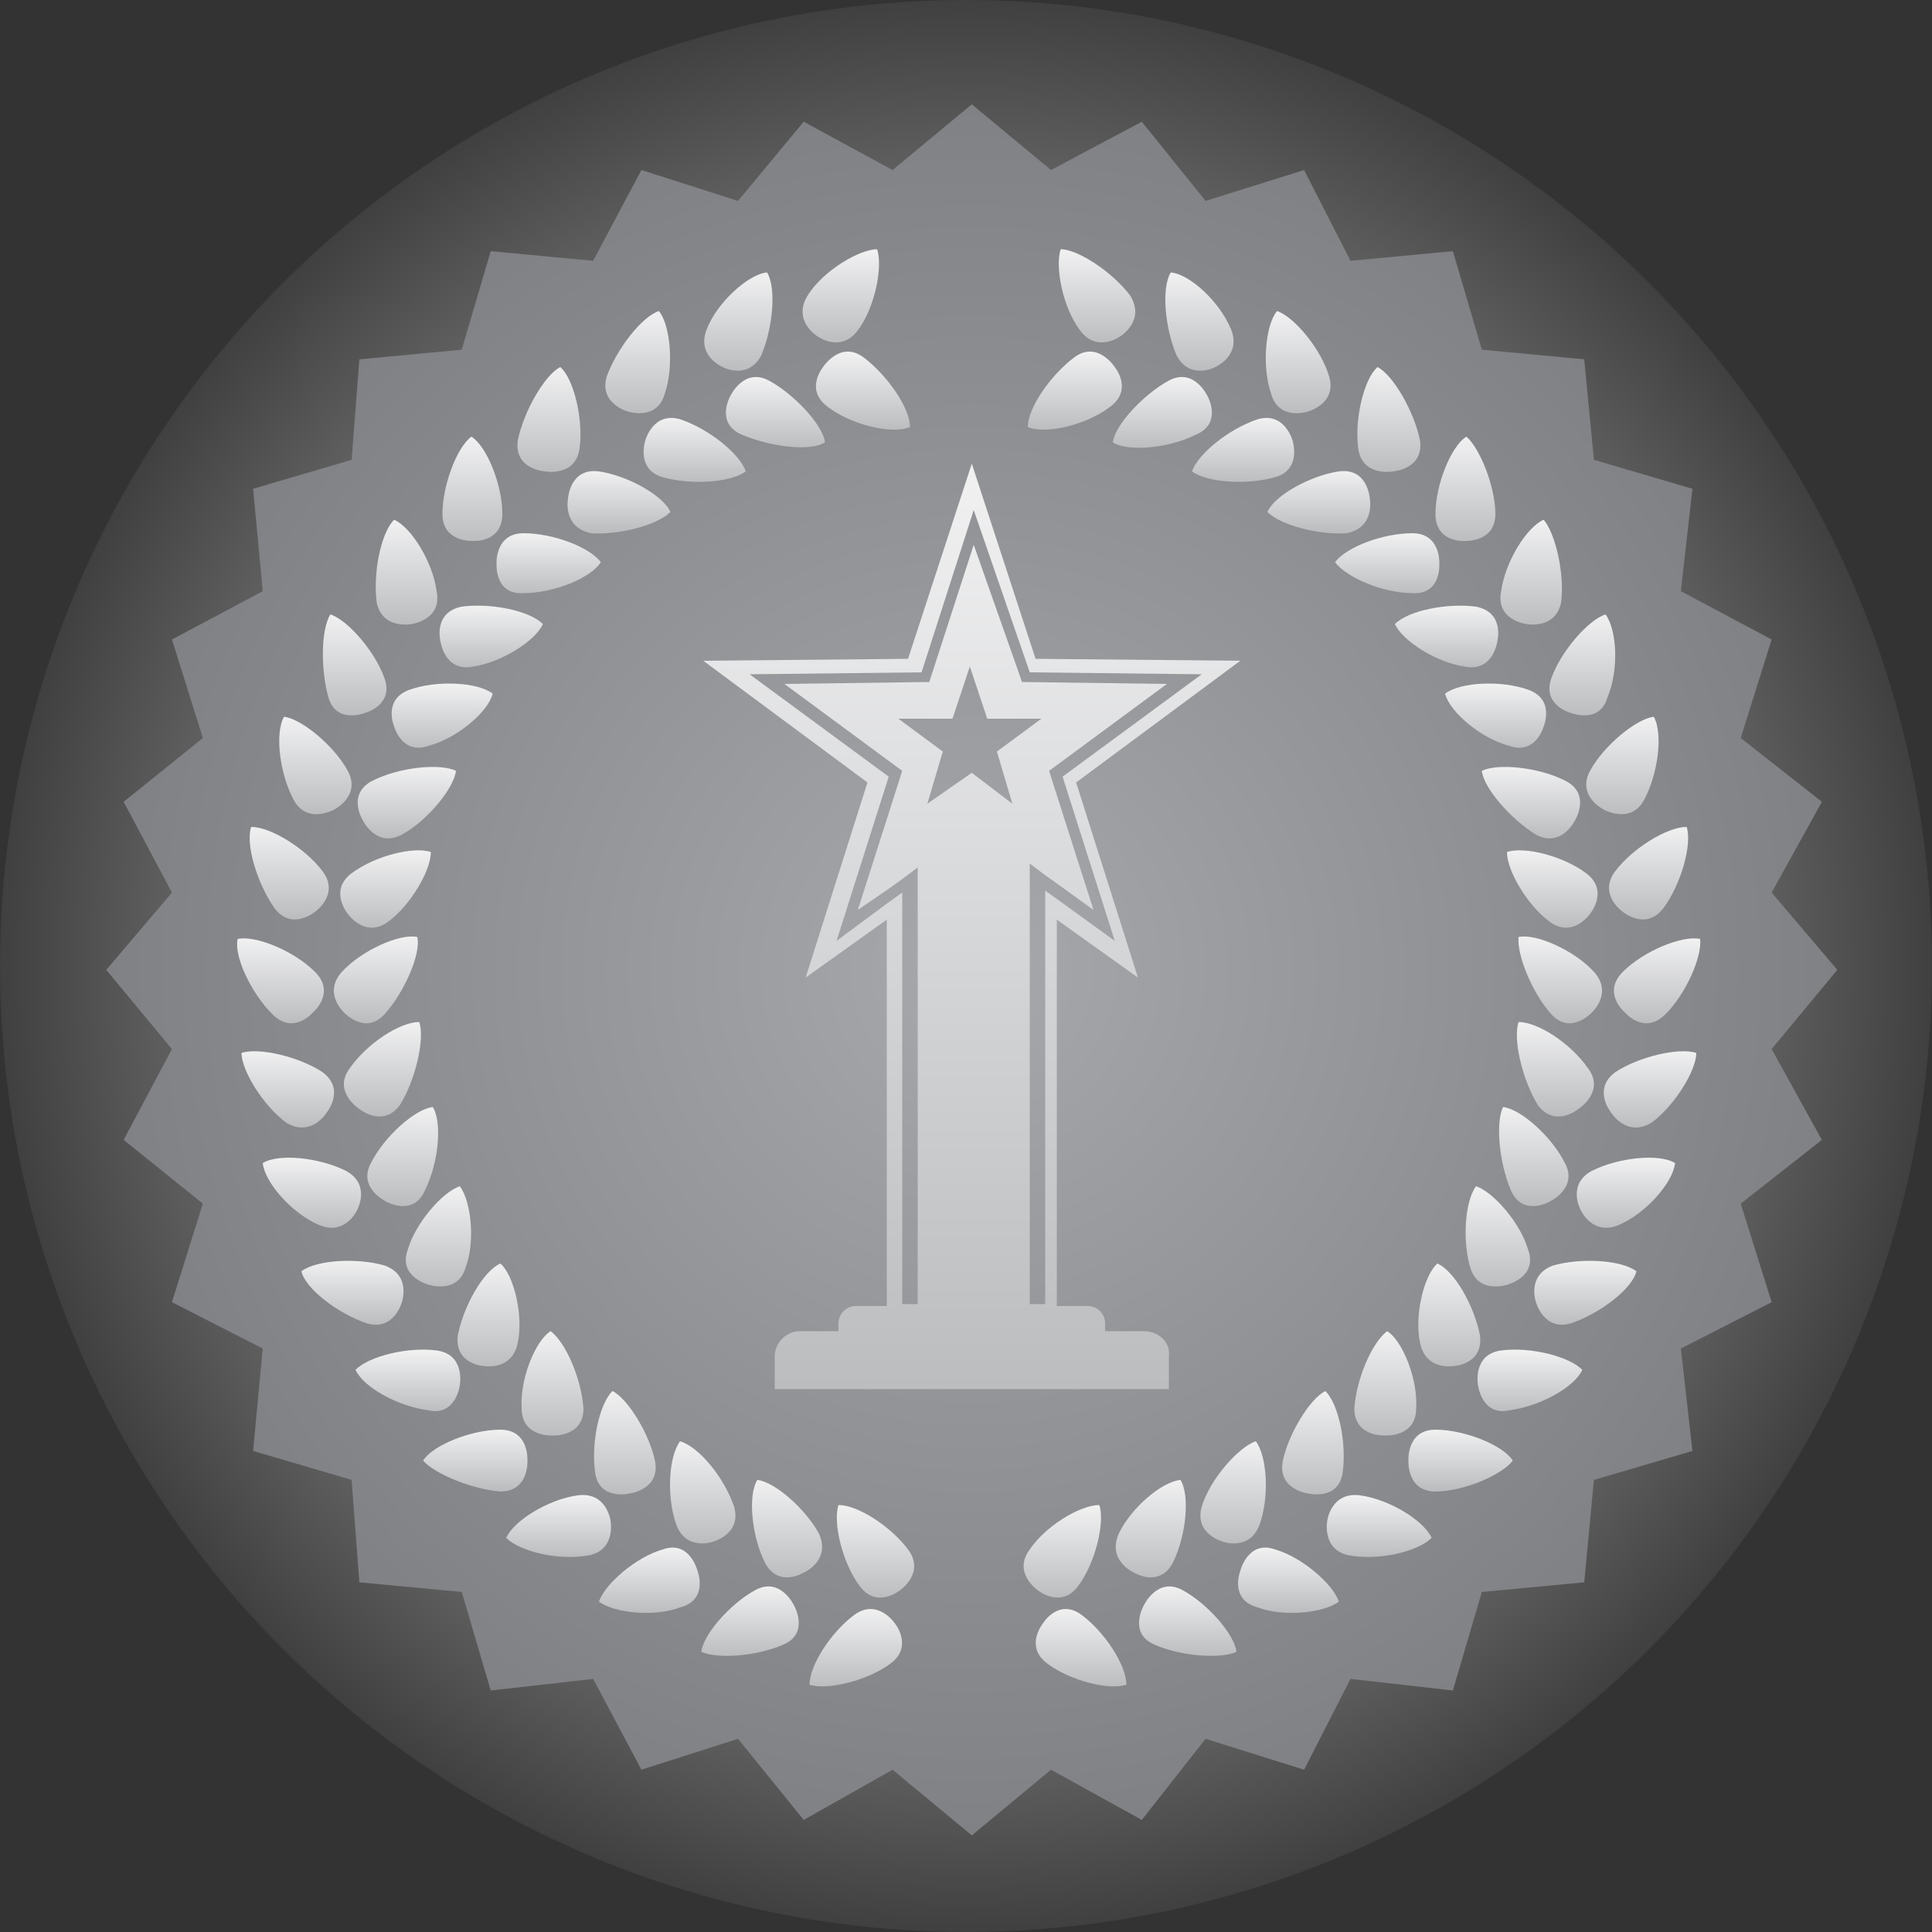 <?xml version="1.0" encoding="utf-8"?>
<!-- Generator: Adobe Illustrator 19.2.1, SVG Export Plug-In . SVG Version: 6.00 Build 0)  -->
<svg version="1.1" id="Layer_1" xmlns="http://www.w3.org/2000/svg" xmlns:xlink="http://www.w3.org/1999/xlink" x="0px" y="0px"
	 viewBox="0 0 100 100" style="enable-background:new 0 0 100 100;" xml:space="preserve">
<rect x="0" y="0" width="100" height="100" fill="#333333" stroke="none"/>
<style type="text/css">
	.st0{fill:url(#SVGID_1_);}
	.st1{fill:url(#SVGID_2_);}
	.st2{fill:url(#SVGID_3_);}
	.st3{fill:url(#SVGID_4_);}
	.st4{fill:url(#SVGID_5_);}
	.st5{fill:url(#SVGID_6_);}
	.st6{fill:url(#SVGID_7_);}
	.st7{fill:url(#SVGID_8_);}
	.st8{fill:url(#SVGID_9_);}
	.st9{fill:url(#SVGID_10_);}
	.st10{fill:url(#SVGID_11_);}
	.st11{fill:url(#SVGID_12_);}
	.st12{fill:url(#SVGID_13_);}
	.st13{fill:url(#SVGID_14_);}
	.st14{fill:url(#SVGID_15_);}
	.st15{fill:url(#SVGID_16_);}
	.st16{fill:url(#SVGID_17_);}
	.st17{fill:url(#SVGID_18_);}
	.st18{fill:url(#SVGID_19_);}
	.st19{fill:url(#SVGID_20_);}
	.st20{fill:url(#SVGID_21_);}
	.st21{fill:url(#SVGID_22_);}
	.st22{fill:url(#SVGID_23_);}
	.st23{fill:url(#SVGID_24_);}
	.st24{fill:url(#SVGID_25_);}
	.st25{fill:url(#SVGID_26_);}
	.st26{fill:url(#SVGID_27_);}
	.st27{fill:url(#SVGID_28_);}
	.st28{fill:url(#SVGID_29_);}
	.st29{fill:url(#SVGID_30_);}
	.st30{fill:url(#SVGID_31_);}
	.st31{fill:url(#SVGID_32_);}
	.st32{fill:url(#SVGID_33_);}
	.st33{fill:url(#SVGID_34_);}
	.st34{fill:url(#SVGID_35_);}
	.st35{fill:url(#SVGID_36_);}
	.st36{fill:url(#SVGID_37_);}
	.st37{fill:url(#SVGID_38_);}
	.st38{fill:url(#SVGID_39_);}
	.st39{fill:url(#SVGID_40_);}
	.st40{fill:url(#SVGID_41_);}
	.st41{fill:url(#SVGID_42_);}
	.st42{fill:url(#SVGID_43_);}
	.st43{fill:url(#SVGID_44_);}
	.st44{fill:url(#SVGID_45_);}
	.st45{fill:url(#SVGID_46_);}
	.st46{fill:url(#SVGID_47_);}
	.st47{fill:url(#SVGID_48_);}
	.st48{fill:url(#SVGID_49_);}
	.st49{fill:url(#SVGID_50_);}
	.st50{fill:url(#SVGID_51_);}
	.st51{fill:url(#SVGID_52_);}
	.st52{fill:url(#SVGID_53_);}
	.st53{fill:url(#SVGID_54_);}
	.st54{fill:url(#SVGID_55_);}
	.st55{fill:url(#SVGID_56_);}
	.st56{fill:url(#SVGID_57_);}
	.st57{fill:url(#SVGID_58_);}
	.st58{fill:url(#SVGID_59_);}
	.st59{fill:url(#SVGID_60_);}
	.st60{fill:url(#SVGID_61_);}
	.st61{fill:url(#SVGID_62_);}
	.st62{fill:url(#SVGID_63_);}
	.st63{fill:url(#SVGID_64_);}
	.st64{fill:url(#SVGID_65_);}
	.st65{fill:url(#SVGID_66_);}
	.st66{fill:url(#SVGID_67_);}
	.st67{fill:url(#SVGID_68_);}
	.st68{fill:url(#SVGID_69_);}
	.st69{fill:url(#SVGID_70_);}
	.st70{fill:url(#SVGID_71_);}
	.st71{fill:url(#SVGID_72_);}
	.st72{fill:url(#SVGID_73_);}
	.st73{fill:url(#SVGID_74_);}
	.st74{fill:url(#SVGID_75_);}
	.st75{fill:url(#SVGID_76_);}
	.st76{fill:url(#SVGID_77_);}
	.st77{fill:url(#SVGID_78_);}
	.st78{fill:url(#SVGID_79_);}
</style>
<radialGradient id="SVGID_1_" cx="50" cy="50" r="50" gradientUnits="userSpaceOnUse">
	<stop  offset="0" style="stop-color:#F1F1F2"/>
	<stop  offset="1" style="stop-color:#404041"/>
</radialGradient>
<circle class="st0" cx="50" cy="50" r="50"/>
<radialGradient id="SVGID_2_" cx="50.317" cy="50.23" r="44.794" gradientUnits="userSpaceOnUse">
	<stop  offset="0" style="stop-color:#A6A8AB"/>
	<stop  offset="1" style="stop-color:#808184"/>
</radialGradient>
<polygon class="st1" points="50.3,5.4 54.4,8.8 59.1,6.3 62.4,10.4 67.5,8.8 69.9,13.5 75.2,13 76.7,18.1 82,18.6 82.5,23.8 
	87.6,25.3 87,30.6 91.7,33.1 90.1,38.2 94.3,41.5 91.7,46.2 95.1,50.2 91.7,54.3 94.3,59 90.1,62.3 91.7,67.4 87,69.8 87.6,75.1 
	82.5,76.6 82,81.9 76.7,82.4 75.2,87.5 69.9,86.9 67.5,91.6 62.4,90 59.1,94.2 54.4,91.6 50.3,95 46.2,91.6 41.6,94.2 38.2,90 
	33.2,91.6 30.7,86.9 25.4,87.5 23.9,82.4 18.6,81.9 18.2,76.6 13.1,75.1 13.6,69.8 8.9,67.4 10.5,62.3 6.4,59 8.9,54.3 5.5,50.2 
	8.9,46.2 6.4,41.5 10.5,38.2 8.9,33.1 13.6,30.6 13.1,25.3 18.2,23.8 18.6,18.6 23.9,18.1 25.4,13 30.7,13.5 33.2,8.8 38.2,10.4 
	41.6,6.3 46.2,8.8 "/>
<g>
	<g>
		<linearGradient id="SVGID_3_" gradientUnits="userSpaceOnUse" x1="45.318" y1="82.7" x2="45.318" y2="77.938">
			<stop  offset="0" style="stop-color:#BBBDBF"/>
			<stop  offset="1" style="stop-color:#F1F1F2"/>
		</linearGradient>
		<path class="st2" d="M43.4,77.9c-0.3,0.9,0.2,3,1.1,4.2s2.1,0.2,2.1,0.2s1.3-0.9,0.4-2.1C46.1,79,44.4,77.9,43.4,77.9z"/>
		<linearGradient id="SVGID_4_" gradientUnits="userSpaceOnUse" x1="44.328" y1="87.269" x2="44.328" y2="83.246">
			<stop  offset="0" style="stop-color:#BBBDBF"/>
			<stop  offset="1" style="stop-color:#F1F1F2"/>
		</linearGradient>
		<path class="st3" d="M41.9,87.2c0-1,1.1-2.7,2.3-3.6s2.1,0.4,2.1,0.4s1,1.2-0.2,2.1S42.8,87.5,41.9,87.2z"/>
	</g>
	<g>
		<linearGradient id="SVGID_5_" gradientUnits="userSpaceOnUse" x1="40.775" y1="81.641" x2="40.775" y2="76.587">
			<stop  offset="0" style="stop-color:#BBBDBF"/>
			<stop  offset="1" style="stop-color:#F1F1F2"/>
		</linearGradient>
		<path class="st4" d="M39.2,76.6c-0.5,0.8-0.3,2.9,0.4,4.3c0.7,1.3,2,0.5,2,0.5s1.4-0.6,0.8-2C41.7,78.1,40.1,76.7,39.2,76.6z"/>
		<linearGradient id="SVGID_6_" gradientUnits="userSpaceOnUse" x1="38.851" y1="85.73" x2="38.851" y2="82.079">
			<stop  offset="0" style="stop-color:#BBBDBF"/>
			<stop  offset="1" style="stop-color:#F1F1F2"/>
		</linearGradient>
		<path class="st5" d="M36.3,85.5c0.1-0.9,1.5-2.5,2.8-3.2s2,0.8,2,0.8s0.8,1.4-0.5,2S37.2,85.9,36.3,85.5z"/>
	</g>
	<g>
		<linearGradient id="SVGID_7_" gradientUnits="userSpaceOnUse" x1="36.401" y1="79.858" x2="36.401" y2="74.598">
			<stop  offset="0" style="stop-color:#BBBDBF"/>
			<stop  offset="1" style="stop-color:#F1F1F2"/>
		</linearGradient>
		<path class="st6" d="M35.2,74.6c-0.6,0.8-0.7,2.9-0.2,4.3c0.5,1.4,1.9,0.9,1.9,0.9s1.5-0.4,1.1-1.8C37.5,76.5,36.2,74.9,35.2,74.6
			z"/>
		<linearGradient id="SVGID_8_" gradientUnits="userSpaceOnUse" x1="33.661" y1="83.47" x2="33.661" y2="80.113">
			<stop  offset="0" style="stop-color:#BBBDBF"/>
			<stop  offset="1" style="stop-color:#F1F1F2"/>
		</linearGradient>
		<path class="st7" d="M31,82.9c0.3-0.9,1.9-2.3,3.3-2.7c1.4-0.5,1.8,1.1,1.8,1.1s0.6,1.5-0.9,1.9C33.9,83.7,31.8,83.5,31,82.9z"/>
	</g>
	<g>
		<linearGradient id="SVGID_9_" gradientUnits="userSpaceOnUse" x1="32.284" y1="77.402" x2="32.284" y2="72.021">
			<stop  offset="0" style="stop-color:#BBBDBF"/>
			<stop  offset="1" style="stop-color:#F1F1F2"/>
		</linearGradient>
		<path class="st8" d="M31.7,72c-0.7,0.7-1.1,2.7-0.9,4.2s1.8,1.1,1.8,1.1s1.6-0.2,1.3-1.7C33.6,74.2,32.5,72.4,31.7,72z"/>
		<linearGradient id="SVGID_10_" gradientUnits="userSpaceOnUse" x1="28.888" y1="80.582" x2="28.888" y2="77.391">
			<stop  offset="0" style="stop-color:#BBBDBF"/>
			<stop  offset="1" style="stop-color:#F1F1F2"/>
		</linearGradient>
		<path class="st9" d="M26.2,79.6c0.4-0.9,2.2-2,3.7-2.2c1.5-0.2,1.7,1.3,1.7,1.3s0.3,1.5-1.1,1.8C28.9,80.8,26.9,80.3,26.2,79.6z"
			/>
	</g>
	<g>
		<linearGradient id="SVGID_11_" gradientUnits="userSpaceOnUse" x1="28.537" y1="74.338" x2="28.537" y2="68.918">
			<stop  offset="0" style="stop-color:#BBBDBF"/>
			<stop  offset="1" style="stop-color:#F1F1F2"/>
		</linearGradient>
		<path class="st10" d="M28.5,68.9c-0.8,0.5-1.6,2.5-1.5,4c0,1.5,1.6,1.4,1.6,1.4s1.6,0.1,1.6-1.4C30.1,71.4,29.3,69.5,28.5,68.9z"
			/>
		<linearGradient id="SVGID_12_" gradientUnits="userSpaceOnUse" x1="24.65" y1="77.116" x2="24.65" y2="73.973">
			<stop  offset="0" style="stop-color:#BBBDBF"/>
			<stop  offset="1" style="stop-color:#F1F1F2"/>
		</linearGradient>
		<path class="st11" d="M21.9,75.6c0.5-0.8,2.5-1.6,4-1.6c1.5,0,1.4,1.6,1.4,1.6s0.1,1.6-1.4,1.6C24.5,77.1,22.5,76.3,21.9,75.6z"/>
	</g>
	<g>
		<linearGradient id="SVGID_13_" gradientUnits="userSpaceOnUse" x1="25.307" y1="70.75" x2="25.307" y2="65.363">
			<stop  offset="0" style="stop-color:#BBBDBF"/>
			<stop  offset="1" style="stop-color:#F1F1F2"/>
		</linearGradient>
		<path class="st12" d="M25.9,65.4c-0.9,0.4-1.9,2.2-2.2,3.7c-0.2,1.5,1.3,1.6,1.3,1.6s1.5,0.3,1.8-1.2C27.1,68.1,26.6,66,25.9,65.4
			z"/>
		<linearGradient id="SVGID_14_" gradientUnits="userSpaceOnUse" x1="21.055" y1="73.086" x2="21.055" y2="69.901">
			<stop  offset="0" style="stop-color:#BBBDBF"/>
			<stop  offset="1" style="stop-color:#F1F1F2"/>
		</linearGradient>
		<path class="st13" d="M18.4,70.9c0.7-0.7,2.7-1.2,4.2-1c1.5,0.2,1.2,1.8,1.2,1.8s-0.2,1.6-1.6,1.3C20.6,72.8,18.8,71.8,18.4,70.9z
			"/>
	</g>
	<g>
		<linearGradient id="SVGID_15_" gradientUnits="userSpaceOnUse" x1="22.731" y1="66.716" x2="22.731" y2="61.445">
			<stop  offset="0" style="stop-color:#BBBDBF"/>
			<stop  offset="1" style="stop-color:#F1F1F2"/>
		</linearGradient>
		<path class="st14" d="M23.8,61.4c-0.9,0.3-2.3,1.9-2.7,3.3c-0.5,1.4,1.1,1.8,1.1,1.8s1.5,0.5,1.9-0.9
			C24.6,64.3,24.4,62.2,23.8,61.4z"/>
		<linearGradient id="SVGID_16_" gradientUnits="userSpaceOnUse" x1="18.187" y1="68.544" x2="18.187" y2="65.203">
			<stop  offset="0" style="stop-color:#BBBDBF"/>
			<stop  offset="1" style="stop-color:#F1F1F2"/>
		</linearGradient>
		<path class="st15" d="M15.6,65.8c0.8-0.6,2.9-0.7,4.3-0.3c1.4,0.5,0.9,1.9,0.9,1.9s-0.4,1.5-1.8,1.1C17.5,68,15.8,66.7,15.6,65.8z
			"/>
	</g>
	<g>
		<linearGradient id="SVGID_17_" gradientUnits="userSpaceOnUse" x1="20.888" y1="62.329" x2="20.888" y2="57.257">
			<stop  offset="0" style="stop-color:#BBBDBF"/>
			<stop  offset="1" style="stop-color:#F1F1F2"/>
		</linearGradient>
		<path class="st16" d="M22.4,57.3c-0.9,0.1-2.5,1.5-3.2,2.9c-0.7,1.3,0.8,2,0.8,2s1.4,0.8,2-0.6C22.7,60.2,22.9,58.1,22.4,57.3z"/>
		<linearGradient id="SVGID_18_" gradientUnits="userSpaceOnUse" x1="16.111" y1="63.594" x2="16.111" y2="59.967">
			<stop  offset="0" style="stop-color:#BBBDBF"/>
			<stop  offset="1" style="stop-color:#F1F1F2"/>
		</linearGradient>
		<path class="st17" d="M13.6,60.2c0.8-0.5,2.9-0.3,4.3,0.4c1.3,0.7,0.6,2,0.6,2s-0.6,1.4-2,0.8S13.7,61.2,13.6,60.2z"/>
	</g>
	<g>
		<linearGradient id="SVGID_19_" gradientUnits="userSpaceOnUse" x1="19.805" y1="57.687" x2="19.805" y2="52.901">
			<stop  offset="0" style="stop-color:#BBBDBF"/>
			<stop  offset="1" style="stop-color:#F1F1F2"/>
		</linearGradient>
		<path class="st18" d="M21.7,52.9c-1,0-2.7,1.1-3.6,2.4c-0.9,1.2,0.5,2.1,0.5,2.1s1.2,1,2.1-0.2C21.5,55.9,22,53.8,21.7,52.9z"/>
		<linearGradient id="SVGID_20_" gradientUnits="userSpaceOnUse" x1="14.875" y1="58.352" x2="14.875" y2="54.357">
			<stop  offset="0" style="stop-color:#BBBDBF"/>
			<stop  offset="1" style="stop-color:#F1F1F2"/>
		</linearGradient>
		<path class="st19" d="M12.5,54.5c0.9-0.3,3,0.2,4.2,1c1.2,0.9,0.2,2.1,0.2,2.1s-0.8,1.3-2.1,0.5C13.6,57.2,12.5,55.4,12.5,54.5z"
			/>
	</g>
	<g>
		<linearGradient id="SVGID_21_" gradientUnits="userSpaceOnUse" x1="19.484" y1="52.898" x2="19.484" y2="48.463">
			<stop  offset="0" style="stop-color:#BBBDBF"/>
			<stop  offset="1" style="stop-color:#F1F1F2"/>
		</linearGradient>
		<path class="st20" d="M21.6,48.5c-0.9-0.2-2.9,0.7-3.9,1.8c-1,1.1,0.1,2.1,0.1,2.1s1.1,1.2,2.1,0.1S21.8,49.4,21.6,48.5z"/>
		<linearGradient id="SVGID_22_" gradientUnits="userSpaceOnUse" x1="14.495" y1="52.943" x2="14.495" y2="48.562">
			<stop  offset="0" style="stop-color:#BBBDBF"/>
			<stop  offset="1" style="stop-color:#F1F1F2"/>
		</linearGradient>
		<path class="st21" d="M12.3,48.6c0.9-0.2,2.9,0.6,4,1.7s-0.1,2.1-0.1,2.1s-1,1.2-2.1,0.1S12.1,49.5,12.3,48.6z"/>
	</g>
	<g>
		<linearGradient id="SVGID_23_" gradientUnits="userSpaceOnUse" x1="19.912" y1="48.075" x2="19.912" y2="44.025">
			<stop  offset="0" style="stop-color:#BBBDBF"/>
			<stop  offset="1" style="stop-color:#F1F1F2"/>
		</linearGradient>
		<path class="st22" d="M22.3,44.1c-0.9-0.3-2.9,0.2-4.1,1.1c-1.2,0.9-0.2,2.1-0.2,2.1s0.9,1.3,2.1,0.4
			C21.2,46.9,22.3,45.1,22.3,44.1z"/>
		<linearGradient id="SVGID_24_" gradientUnits="userSpaceOnUse" x1="14.967" y1="47.499" x2="14.967" y2="42.761">
			<stop  offset="0" style="stop-color:#BBBDBF"/>
			<stop  offset="1" style="stop-color:#F1F1F2"/>
		</linearGradient>
		<path class="st23" d="M13,42.8c1,0,2.8,1.1,3.7,2.3s-0.4,2.1-0.4,2.1s-1.2,1-2.1-0.2C13.3,45.7,12.7,43.7,13,42.8z"/>
	</g>
	<g>
		<linearGradient id="SVGID_25_" gradientUnits="userSpaceOnUse" x1="21.067" y1="43.336" x2="21.067" y2="39.66">
			<stop  offset="0" style="stop-color:#BBBDBF"/>
			<stop  offset="1" style="stop-color:#F1F1F2"/>
		</linearGradient>
		<path class="st24" d="M23.6,39.9c-0.8-0.4-2.9-0.2-4.3,0.5s-0.5,2.1-0.5,2.1s0.7,1.4,2,0.7S23.5,40.8,23.6,39.9z"/>
		<linearGradient id="SVGID_26_" gradientUnits="userSpaceOnUse" x1="16.262" y1="42.156" x2="16.262" y2="37.12">
			<stop  offset="0" style="stop-color:#BBBDBF"/>
			<stop  offset="1" style="stop-color:#F1F1F2"/>
		</linearGradient>
		<path class="st25" d="M14.7,37.1c0.9,0.1,2.6,1.5,3.3,2.8c0.7,1.3-0.7,2-0.7,2s-1.4,0.8-2.1-0.5S14.2,38,14.7,37.1z"/>
	</g>
	<g>
		<linearGradient id="SVGID_27_" gradientUnits="userSpaceOnUse" x1="22.905" y1="38.796" x2="22.905" y2="35.421">
			<stop  offset="0" style="stop-color:#BBBDBF"/>
			<stop  offset="1" style="stop-color:#F1F1F2"/>
		</linearGradient>
		<path class="st26" d="M25.5,35.9c-0.8-0.6-2.9-0.7-4.3-0.2c-1.4,0.5-0.8,1.9-0.8,1.9s0.4,1.5,1.8,1C23.7,38.2,25.3,36.8,25.5,35.9
			z"/>
		<linearGradient id="SVGID_28_" gradientUnits="userSpaceOnUse" x1="18.323" y1="37.047" x2="18.323" y2="31.799">
			<stop  offset="0" style="stop-color:#BBBDBF"/>
			<stop  offset="1" style="stop-color:#F1F1F2"/>
		</linearGradient>
		<path class="st27" d="M17.1,31.8c0.9,0.3,2.3,1.9,2.8,3.3c0.5,1.4-1,1.8-1,1.8s-1.5,0.6-1.9-0.8S16.6,32.6,17.1,31.8z"/>
	</g>
	<g>
		<linearGradient id="SVGID_29_" gradientUnits="userSpaceOnUse" x1="25.378" y1="34.569" x2="25.378" y2="31.369">
			<stop  offset="0" style="stop-color:#BBBDBF"/>
			<stop  offset="1" style="stop-color:#F1F1F2"/>
		</linearGradient>
		<path class="st28" d="M28.1,32.3c-0.7-0.7-2.7-1.1-4.2-0.9c-1.5,0.3-1.1,1.8-1.1,1.8s0.2,1.6,1.7,1.3
			C25.9,34.3,27.7,33.2,28.1,32.3z"/>
		<linearGradient id="SVGID_30_" gradientUnits="userSpaceOnUse" x1="21.08" y1="32.303" x2="21.08" y2="26.927">
			<stop  offset="0" style="stop-color:#BBBDBF"/>
			<stop  offset="1" style="stop-color:#F1F1F2"/>
		</linearGradient>
		<path class="st29" d="M20.4,26.9c0.9,0.4,2,2.2,2.2,3.7c0.3,1.5-1.3,1.7-1.3,1.7s-1.5,0.3-1.8-1.1C19.3,29.7,19.7,27.6,20.4,26.9z
			"/>
	</g>
	<g>
		<linearGradient id="SVGID_31_" gradientUnits="userSpaceOnUse" x1="28.423" y1="30.763" x2="28.423" y2="27.62">
			<stop  offset="0" style="stop-color:#BBBDBF"/>
			<stop  offset="1" style="stop-color:#F1F1F2"/>
		</linearGradient>
		<path class="st30" d="M31.1,29.1c-0.6-0.8-2.5-1.5-4-1.5s-1.4,1.6-1.4,1.6s-0.1,1.6,1.4,1.5C28.7,30.7,30.6,29.9,31.1,29.1z"/>
		<linearGradient id="SVGID_32_" gradientUnits="userSpaceOnUse" x1="24.478" y1="28.046" x2="24.478" y2="22.625">
			<stop  offset="0" style="stop-color:#BBBDBF"/>
			<stop  offset="1" style="stop-color:#F1F1F2"/>
		</linearGradient>
		<path class="st31" d="M24.4,22.6c0.8,0.5,1.6,2.5,1.6,4c0,1.5-1.5,1.4-1.5,1.4s-1.6,0.1-1.6-1.4C22.9,25.2,23.6,23.2,24.4,22.6z"
			/>
	</g>
	<g>
		<linearGradient id="SVGID_33_" gradientUnits="userSpaceOnUse" x1="31.962" y1="27.508" x2="31.962" y2="24.33">
			<stop  offset="0" style="stop-color:#BBBDBF"/>
			<stop  offset="1" style="stop-color:#F1F1F2"/>
		</linearGradient>
		<path class="st32" d="M34.7,26.5c-0.4-0.9-2.3-1.9-3.7-2.1c-1.5-0.2-1.6,1.4-1.6,1.4s-0.3,1.5,1.2,1.8C32,27.7,34,27.2,34.7,26.5z
			"/>
		<linearGradient id="SVGID_34_" gradientUnits="userSpaceOnUse" x1="28.485" y1="24.387" x2="28.485" y2="18.995">
			<stop  offset="0" style="stop-color:#BBBDBF"/>
			<stop  offset="1" style="stop-color:#F1F1F2"/>
		</linearGradient>
		<path class="st33" d="M29,19c0.7,0.6,1.2,2.7,1,4.2s-1.8,1.2-1.8,1.2s-1.6-0.1-1.4-1.6C27.1,21.3,28.2,19.4,29,19z"/>
	</g>
	<g>
		<linearGradient id="SVGID_35_" gradientUnits="userSpaceOnUse" x1="35.912" y1="24.955" x2="35.912" y2="21.63">
			<stop  offset="0" style="stop-color:#BBBDBF"/>
			<stop  offset="1" style="stop-color:#F1F1F2"/>
		</linearGradient>
		<path class="st34" d="M38.6,24.4c-0.3-0.9-1.9-2.2-3.4-2.7c-1.4-0.4-1.8,1.1-1.8,1.1s-0.5,1.5,0.9,1.9
			C35.7,25.1,37.8,25,38.6,24.4z"/>
		<linearGradient id="SVGID_36_" gradientUnits="userSpaceOnUse" x1="33.066" y1="21.409" x2="33.066" y2="16.126">
			<stop  offset="0" style="stop-color:#BBBDBF"/>
			<stop  offset="1" style="stop-color:#F1F1F2"/>
		</linearGradient>
		<path class="st35" d="M34.1,16.1c0.6,0.7,0.8,2.9,0.3,4.3c-0.4,1.4-1.9,0.9-1.9,0.9s-1.5-0.4-1.1-1.8
			C31.9,18.1,33.2,16.4,34.1,16.1z"/>
	</g>
	<g>
		<linearGradient id="SVGID_37_" gradientUnits="userSpaceOnUse" x1="40.18" y1="23.196" x2="40.18" y2="19.593">
			<stop  offset="0" style="stop-color:#BBBDBF"/>
			<stop  offset="1" style="stop-color:#F1F1F2"/>
		</linearGradient>
		<path class="st36" d="M42.7,22.9c-0.1-0.9-1.6-2.5-2.9-3.2s-2,0.8-2,0.8s-0.8,1.4,0.6,2S41.9,23.4,42.7,22.9z"/>
		<linearGradient id="SVGID_38_" gradientUnits="userSpaceOnUse" x1="38.129" y1="19.177" x2="38.129" y2="14.088">
			<stop  offset="0" style="stop-color:#BBBDBF"/>
			<stop  offset="1" style="stop-color:#F1F1F2"/>
		</linearGradient>
		<path class="st37" d="M39.7,14.1c0.5,0.8,0.3,2.9-0.3,4.3c-0.7,1.3-2,0.6-2,0.6s-1.4-0.6-0.8-2C37.1,15.7,38.7,14.2,39.7,14.1z"/>
	</g>
	<g>
		<linearGradient id="SVGID_39_" gradientUnits="userSpaceOnUse" x1="44.667" y1="22.241" x2="44.667" y2="18.273">
			<stop  offset="0" style="stop-color:#BBBDBF"/>
			<stop  offset="1" style="stop-color:#F1F1F2"/>
		</linearGradient>
		<path class="st38" d="M47.1,22.1c0-1-1.2-2.7-2.4-3.6c-1.2-0.9-2.1,0.5-2.1,0.5s-1,1.2,0.3,2.1C44.1,22,46.2,22.5,47.1,22.1z"/>
		<linearGradient id="SVGID_40_" gradientUnits="userSpaceOnUse" x1="43.537" y1="17.739" x2="43.537" y2="12.929">
			<stop  offset="0" style="stop-color:#BBBDBF"/>
			<stop  offset="1" style="stop-color:#F1F1F2"/>
		</linearGradient>
		<path class="st39" d="M45.4,12.9c0.3,0.9-0.1,3-1,4.2s-2.1,0.3-2.1,0.3s-1.3-0.8-0.5-2.1S44.5,12.9,45.4,12.9z"/>
	</g>
	<g>
		<linearGradient id="SVGID_41_" gradientUnits="userSpaceOnUse" x1="54.963" y1="82.7" x2="54.963" y2="77.938">
			<stop  offset="0" style="stop-color:#BBBDBF"/>
			<stop  offset="1" style="stop-color:#F1F1F2"/>
		</linearGradient>
		<path class="st40" d="M56.9,77.9c0.3,0.9-0.2,3-1.1,4.2c-0.9,1.2-2.1,0.2-2.1,0.2s-1.3-0.9-0.4-2.1C54.1,79,55.9,77.9,56.9,77.9z"
			/>
		<linearGradient id="SVGID_42_" gradientUnits="userSpaceOnUse" x1="55.953" y1="87.269" x2="55.953" y2="83.246">
			<stop  offset="0" style="stop-color:#BBBDBF"/>
			<stop  offset="1" style="stop-color:#F1F1F2"/>
		</linearGradient>
		<path class="st41" d="M58.3,87.2c0-1-1.1-2.7-2.3-3.6C54.8,82.7,54,84,54,84s-1,1.2,0.2,2.1S57.4,87.5,58.3,87.2z"/>
	</g>
	<g>
		<linearGradient id="SVGID_43_" gradientUnits="userSpaceOnUse" x1="59.506" y1="81.641" x2="59.506" y2="76.587">
			<stop  offset="0" style="stop-color:#BBBDBF"/>
			<stop  offset="1" style="stop-color:#F1F1F2"/>
		</linearGradient>
		<path class="st42" d="M61.1,76.6c0.5,0.8,0.3,2.9-0.4,4.3c-0.7,1.3-2,0.5-2,0.5s-1.4-0.6-0.8-2C58.5,78.1,60.1,76.7,61.1,76.6z"/>
		<linearGradient id="SVGID_44_" gradientUnits="userSpaceOnUse" x1="61.431" y1="85.73" x2="61.431" y2="82.079">
			<stop  offset="0" style="stop-color:#BBBDBF"/>
			<stop  offset="1" style="stop-color:#F1F1F2"/>
		</linearGradient>
		<path class="st43" d="M64,85.5c-0.1-0.9-1.5-2.5-2.8-3.2c-1.3-0.7-2,0.8-2,0.8s-0.8,1.4,0.5,2S63.1,85.9,64,85.5z"/>
	</g>
	<g>
		<linearGradient id="SVGID_45_" gradientUnits="userSpaceOnUse" x1="63.881" y1="79.858" x2="63.881" y2="74.598">
			<stop  offset="0" style="stop-color:#BBBDBF"/>
			<stop  offset="1" style="stop-color:#F1F1F2"/>
		</linearGradient>
		<path class="st44" d="M65,74.6c0.6,0.8,0.7,2.9,0.2,4.3s-1.9,0.9-1.9,0.9s-1.5-0.4-1.1-1.8S64.1,74.9,65,74.6z"/>
		<linearGradient id="SVGID_46_" gradientUnits="userSpaceOnUse" x1="66.621" y1="83.47" x2="66.621" y2="80.113">
			<stop  offset="0" style="stop-color:#BBBDBF"/>
			<stop  offset="1" style="stop-color:#F1F1F2"/>
		</linearGradient>
		<path class="st45" d="M69.3,82.9c-0.3-0.9-1.9-2.3-3.3-2.7c-1.4-0.5-1.8,1.1-1.8,1.1s-0.6,1.5,0.9,1.9
			C66.4,83.7,68.5,83.5,69.3,82.9z"/>
	</g>
	<g>
		<linearGradient id="SVGID_47_" gradientUnits="userSpaceOnUse" x1="67.998" y1="77.402" x2="67.998" y2="72.021">
			<stop  offset="0" style="stop-color:#BBBDBF"/>
			<stop  offset="1" style="stop-color:#F1F1F2"/>
		</linearGradient>
		<path class="st46" d="M68.6,72c0.7,0.7,1.1,2.7,0.9,4.2s-1.8,1.1-1.8,1.1s-1.6-0.2-1.3-1.7C66.7,74.2,67.8,72.4,68.6,72z"/>
		<linearGradient id="SVGID_48_" gradientUnits="userSpaceOnUse" x1="71.394" y1="80.582" x2="71.394" y2="77.391">
			<stop  offset="0" style="stop-color:#BBBDBF"/>
			<stop  offset="1" style="stop-color:#F1F1F2"/>
		</linearGradient>
		<path class="st47" d="M74.1,79.6c-0.4-0.9-2.2-2-3.7-2.2s-1.7,1.3-1.7,1.3s-0.3,1.5,1.1,1.8C71.4,80.8,73.4,80.3,74.1,79.6z"/>
	</g>
	<g>
		<linearGradient id="SVGID_49_" gradientUnits="userSpaceOnUse" x1="71.744" y1="74.338" x2="71.744" y2="68.918">
			<stop  offset="0" style="stop-color:#BBBDBF"/>
			<stop  offset="1" style="stop-color:#F1F1F2"/>
		</linearGradient>
		<path class="st48" d="M71.8,68.9c0.8,0.5,1.6,2.5,1.5,4c0,1.5-1.6,1.4-1.6,1.4s-1.6,0.1-1.6-1.4C70.2,71.4,71,69.5,71.8,68.9z"/>
		<linearGradient id="SVGID_50_" gradientUnits="userSpaceOnUse" x1="75.631" y1="77.116" x2="75.631" y2="73.973">
			<stop  offset="0" style="stop-color:#BBBDBF"/>
			<stop  offset="1" style="stop-color:#F1F1F2"/>
		</linearGradient>
		<path class="st49" d="M78.3,75.6c-0.5-0.8-2.5-1.6-4-1.6c-1.5,0-1.4,1.6-1.4,1.6s-0.1,1.6,1.4,1.6S77.8,76.3,78.3,75.6z"/>
	</g>
	<g>
		<linearGradient id="SVGID_51_" gradientUnits="userSpaceOnUse" x1="74.974" y1="70.75" x2="74.974" y2="65.363">
			<stop  offset="0" style="stop-color:#BBBDBF"/>
			<stop  offset="1" style="stop-color:#F1F1F2"/>
		</linearGradient>
		<path class="st50" d="M74.4,65.4c0.9,0.4,1.9,2.2,2.2,3.7c0.2,1.5-1.3,1.6-1.3,1.6s-1.5,0.3-1.8-1.2C73.2,68.1,73.7,66,74.4,65.4z
			"/>
		<linearGradient id="SVGID_52_" gradientUnits="userSpaceOnUse" x1="79.226" y1="73.086" x2="79.226" y2="69.901">
			<stop  offset="0" style="stop-color:#BBBDBF"/>
			<stop  offset="1" style="stop-color:#F1F1F2"/>
		</linearGradient>
		<path class="st51" d="M81.9,70.9c-0.7-0.7-2.7-1.2-4.2-1c-1.5,0.2-1.2,1.8-1.2,1.8s0.2,1.6,1.6,1.3C79.7,72.8,81.5,71.8,81.9,70.9
			z"/>
	</g>
	<g>
		<linearGradient id="SVGID_53_" gradientUnits="userSpaceOnUse" x1="77.55" y1="66.716" x2="77.55" y2="61.445">
			<stop  offset="0" style="stop-color:#BBBDBF"/>
			<stop  offset="1" style="stop-color:#F1F1F2"/>
		</linearGradient>
		<path class="st52" d="M76.4,61.4c0.9,0.3,2.3,1.9,2.7,3.3c0.5,1.4-1.1,1.8-1.1,1.8s-1.5,0.5-1.9-0.9
			C75.7,64.3,75.8,62.2,76.4,61.4z"/>
		<linearGradient id="SVGID_54_" gradientUnits="userSpaceOnUse" x1="82.095" y1="68.544" x2="82.095" y2="65.203">
			<stop  offset="0" style="stop-color:#BBBDBF"/>
			<stop  offset="1" style="stop-color:#F1F1F2"/>
		</linearGradient>
		<path class="st53" d="M84.7,65.8c-0.8-0.6-2.9-0.7-4.3-0.3c-1.4,0.5-0.9,1.9-0.9,1.9s0.4,1.5,1.8,1.1C82.8,68,84.5,66.7,84.7,65.8
			z"/>
	</g>
	<g>
		<linearGradient id="SVGID_55_" gradientUnits="userSpaceOnUse" x1="79.394" y1="62.329" x2="79.394" y2="57.257">
			<stop  offset="0" style="stop-color:#BBBDBF"/>
			<stop  offset="1" style="stop-color:#F1F1F2"/>
		</linearGradient>
		<path class="st54" d="M77.8,57.3c0.9,0.1,2.5,1.5,3.2,2.9c0.7,1.3-0.8,2-0.8,2s-1.4,0.8-2-0.6C77.6,60.2,77.4,58.1,77.8,57.3z"/>
		<linearGradient id="SVGID_56_" gradientUnits="userSpaceOnUse" x1="84.171" y1="63.594" x2="84.171" y2="59.967">
			<stop  offset="0" style="stop-color:#BBBDBF"/>
			<stop  offset="1" style="stop-color:#F1F1F2"/>
		</linearGradient>
		<path class="st55" d="M86.7,60.2c-0.8-0.5-2.9-0.3-4.3,0.4c-1.3,0.7-0.6,2-0.6,2s0.6,1.4,2,0.8S86.6,61.2,86.7,60.2z"/>
	</g>
	<g>
		<linearGradient id="SVGID_57_" gradientUnits="userSpaceOnUse" x1="80.476" y1="57.687" x2="80.476" y2="52.901">
			<stop  offset="0" style="stop-color:#BBBDBF"/>
			<stop  offset="1" style="stop-color:#F1F1F2"/>
		</linearGradient>
		<path class="st56" d="M78.6,52.9c1,0,2.7,1.1,3.6,2.4c0.9,1.2-0.5,2.1-0.5,2.1s-1.2,1-2.1-0.2C78.8,55.9,78.3,53.8,78.6,52.9z"/>
		<linearGradient id="SVGID_58_" gradientUnits="userSpaceOnUse" x1="85.407" y1="58.352" x2="85.407" y2="54.357">
			<stop  offset="0" style="stop-color:#BBBDBF"/>
			<stop  offset="1" style="stop-color:#F1F1F2"/>
		</linearGradient>
		<path class="st57" d="M87.8,54.5c-0.9-0.3-3,0.2-4.2,1c-1.2,0.9-0.2,2.1-0.2,2.1s0.8,1.3,2.1,0.5C86.7,57.2,87.8,55.4,87.8,54.5z"
			/>
	</g>
	<g>
		<linearGradient id="SVGID_59_" gradientUnits="userSpaceOnUse" x1="80.798" y1="52.898" x2="80.798" y2="48.463">
			<stop  offset="0" style="stop-color:#BBBDBF"/>
			<stop  offset="1" style="stop-color:#F1F1F2"/>
		</linearGradient>
		<path class="st58" d="M78.6,48.5c0.9-0.2,2.9,0.7,3.9,1.8c1,1.1-0.1,2.1-0.1,2.1s-1.1,1.2-2.1,0.1C79.3,51.4,78.5,49.4,78.6,48.5z
			"/>
		<linearGradient id="SVGID_60_" gradientUnits="userSpaceOnUse" x1="85.786" y1="52.943" x2="85.786" y2="48.562">
			<stop  offset="0" style="stop-color:#BBBDBF"/>
			<stop  offset="1" style="stop-color:#F1F1F2"/>
		</linearGradient>
		<path class="st59" d="M88,48.6c-0.9-0.2-2.9,0.6-4,1.7s0.1,2.1,0.1,2.1s1,1.2,2.1,0.1S88.1,49.5,88,48.6z"/>
	</g>
	<g>
		<linearGradient id="SVGID_61_" gradientUnits="userSpaceOnUse" x1="80.369" y1="48.075" x2="80.369" y2="44.025">
			<stop  offset="0" style="stop-color:#BBBDBF"/>
			<stop  offset="1" style="stop-color:#F1F1F2"/>
		</linearGradient>
		<path class="st60" d="M78,44.1c0.9-0.3,2.9,0.2,4.1,1.1c1.2,0.9,0.2,2.1,0.2,2.1s-0.9,1.3-2.1,0.4C79.1,46.9,78,45.1,78,44.1z"/>
		<linearGradient id="SVGID_62_" gradientUnits="userSpaceOnUse" x1="85.314" y1="47.499" x2="85.314" y2="42.761">
			<stop  offset="0" style="stop-color:#BBBDBF"/>
			<stop  offset="1" style="stop-color:#F1F1F2"/>
		</linearGradient>
		<path class="st61" d="M87.3,42.8c-1,0-2.8,1.1-3.7,2.3c-0.9,1.2,0.4,2.1,0.4,2.1s1.2,1,2.1-0.2S87.6,43.7,87.3,42.8z"/>
	</g>
	<g>
		<linearGradient id="SVGID_63_" gradientUnits="userSpaceOnUse" x1="79.215" y1="43.336" x2="79.215" y2="39.66">
			<stop  offset="0" style="stop-color:#BBBDBF"/>
			<stop  offset="1" style="stop-color:#F1F1F2"/>
		</linearGradient>
		<path class="st62" d="M76.7,39.9c0.8-0.4,2.9-0.2,4.3,0.5s0.5,2.1,0.5,2.1s-0.7,1.4-2,0.7C78.2,42.4,76.8,40.8,76.7,39.9z"/>
		<linearGradient id="SVGID_64_" gradientUnits="userSpaceOnUse" x1="84.019" y1="42.156" x2="84.019" y2="37.12">
			<stop  offset="0" style="stop-color:#BBBDBF"/>
			<stop  offset="1" style="stop-color:#F1F1F2"/>
		</linearGradient>
		<path class="st63" d="M85.6,37.1c-0.9,0.1-2.6,1.5-3.3,2.8c-0.7,1.3,0.7,2,0.7,2s1.4,0.8,2.1-0.5S86.1,38,85.6,37.1z"/>
	</g>
	<g>
		<linearGradient id="SVGID_65_" gradientUnits="userSpaceOnUse" x1="77.377" y1="38.796" x2="77.377" y2="35.421">
			<stop  offset="0" style="stop-color:#BBBDBF"/>
			<stop  offset="1" style="stop-color:#F1F1F2"/>
		</linearGradient>
		<path class="st64" d="M74.8,35.9c0.8-0.6,2.9-0.7,4.3-0.2c1.4,0.5,0.8,1.9,0.8,1.9s-0.4,1.5-1.8,1C76.6,38.2,75,36.8,74.8,35.9z"
			/>
		<linearGradient id="SVGID_66_" gradientUnits="userSpaceOnUse" x1="81.959" y1="37.047" x2="81.959" y2="31.799">
			<stop  offset="0" style="stop-color:#BBBDBF"/>
			<stop  offset="1" style="stop-color:#F1F1F2"/>
		</linearGradient>
		<path class="st65" d="M83.1,31.8c-0.9,0.3-2.3,1.9-2.8,3.3c-0.5,1.4,1,1.8,1,1.8s1.5,0.6,1.9-0.8C83.8,34.7,83.7,32.6,83.1,31.8z"
			/>
	</g>
	<g>
		<linearGradient id="SVGID_67_" gradientUnits="userSpaceOnUse" x1="74.904" y1="34.569" x2="74.904" y2="31.369">
			<stop  offset="0" style="stop-color:#BBBDBF"/>
			<stop  offset="1" style="stop-color:#F1F1F2"/>
		</linearGradient>
		<path class="st66" d="M72.2,32.3c0.7-0.7,2.7-1.1,4.2-0.9c1.5,0.3,1.1,1.8,1.1,1.8s-0.2,1.6-1.7,1.3
			C74.4,34.3,72.6,33.2,72.2,32.3z"/>
		<linearGradient id="SVGID_68_" gradientUnits="userSpaceOnUse" x1="79.202" y1="32.303" x2="79.202" y2="26.927">
			<stop  offset="0" style="stop-color:#BBBDBF"/>
			<stop  offset="1" style="stop-color:#F1F1F2"/>
		</linearGradient>
		<path class="st67" d="M79.9,26.9c-0.9,0.4-2,2.2-2.2,3.7c-0.3,1.5,1.3,1.7,1.3,1.7s1.5,0.3,1.8-1.1C81,29.7,80.5,27.6,79.9,26.9z"
			/>
	</g>
	<g>
		<linearGradient id="SVGID_69_" gradientUnits="userSpaceOnUse" x1="71.859" y1="30.763" x2="71.859" y2="27.62">
			<stop  offset="0" style="stop-color:#BBBDBF"/>
			<stop  offset="1" style="stop-color:#F1F1F2"/>
		</linearGradient>
		<path class="st68" d="M69.1,29.1c0.6-0.8,2.5-1.5,4-1.5c1.5,0,1.4,1.6,1.4,1.6s0.1,1.6-1.4,1.5C71.6,30.7,69.7,29.9,69.1,29.1z"/>
		<linearGradient id="SVGID_70_" gradientUnits="userSpaceOnUse" x1="75.804" y1="28.046" x2="75.804" y2="22.625">
			<stop  offset="0" style="stop-color:#BBBDBF"/>
			<stop  offset="1" style="stop-color:#F1F1F2"/>
		</linearGradient>
		<path class="st69" d="M75.9,22.6c-0.8,0.5-1.6,2.5-1.6,4c0,1.5,1.5,1.4,1.5,1.4s1.6,0.1,1.6-1.4C77.4,25.2,76.6,23.2,75.9,22.6z"
			/>
	</g>
	<g>
		<linearGradient id="SVGID_71_" gradientUnits="userSpaceOnUse" x1="68.32" y1="27.508" x2="68.32" y2="24.33">
			<stop  offset="0" style="stop-color:#BBBDBF"/>
			<stop  offset="1" style="stop-color:#F1F1F2"/>
		</linearGradient>
		<path class="st70" d="M65.6,26.5c0.4-0.9,2.3-1.9,3.7-2.1c1.5-0.2,1.6,1.4,1.6,1.4s0.3,1.5-1.2,1.8C68.3,27.7,66.3,27.2,65.6,26.5
			z"/>
		<linearGradient id="SVGID_72_" gradientUnits="userSpaceOnUse" x1="71.797" y1="24.387" x2="71.797" y2="18.995">
			<stop  offset="0" style="stop-color:#BBBDBF"/>
			<stop  offset="1" style="stop-color:#F1F1F2"/>
		</linearGradient>
		<path class="st71" d="M71.3,19c-0.7,0.6-1.2,2.7-1,4.2c0.2,1.5,1.8,1.2,1.8,1.2s1.6-0.1,1.4-1.6C73.2,21.3,72.1,19.4,71.3,19z"/>
	</g>
	<g>
		<linearGradient id="SVGID_73_" gradientUnits="userSpaceOnUse" x1="64.37" y1="24.955" x2="64.37" y2="21.63">
			<stop  offset="0" style="stop-color:#BBBDBF"/>
			<stop  offset="1" style="stop-color:#F1F1F2"/>
		</linearGradient>
		<path class="st72" d="M61.7,24.4c0.3-0.9,1.9-2.2,3.4-2.7c1.4-0.4,1.8,1.1,1.8,1.1s0.5,1.5-0.9,1.9C64.6,25.1,62.5,25,61.7,24.4z"
			/>
		<linearGradient id="SVGID_74_" gradientUnits="userSpaceOnUse" x1="67.215" y1="21.409" x2="67.215" y2="16.126">
			<stop  offset="0" style="stop-color:#BBBDBF"/>
			<stop  offset="1" style="stop-color:#F1F1F2"/>
		</linearGradient>
		<path class="st73" d="M66.1,16.1c-0.6,0.7-0.8,2.9-0.3,4.3c0.4,1.4,1.9,0.9,1.9,0.9s1.5-0.4,1.1-1.8C68.4,18.1,67,16.4,66.1,16.1z
			"/>
	</g>
	<g>
		<linearGradient id="SVGID_75_" gradientUnits="userSpaceOnUse" x1="60.102" y1="23.196" x2="60.102" y2="19.593">
			<stop  offset="0" style="stop-color:#BBBDBF"/>
			<stop  offset="1" style="stop-color:#F1F1F2"/>
		</linearGradient>
		<path class="st74" d="M57.6,22.9c0.1-0.9,1.6-2.5,2.9-3.2s2,0.8,2,0.8s0.8,1.4-0.6,2C60.5,23.2,58.4,23.4,57.6,22.9z"/>
		<linearGradient id="SVGID_76_" gradientUnits="userSpaceOnUse" x1="62.152" y1="19.177" x2="62.152" y2="14.088">
			<stop  offset="0" style="stop-color:#BBBDBF"/>
			<stop  offset="1" style="stop-color:#F1F1F2"/>
		</linearGradient>
		<path class="st75" d="M60.6,14.1c-0.5,0.8-0.3,2.9,0.3,4.3c0.7,1.3,2,0.6,2,0.6s1.4-0.6,0.8-2S61.6,14.2,60.6,14.1z"/>
	</g>
	<g>
		<linearGradient id="SVGID_77_" gradientUnits="userSpaceOnUse" x1="55.614" y1="22.241" x2="55.614" y2="18.273">
			<stop  offset="0" style="stop-color:#BBBDBF"/>
			<stop  offset="1" style="stop-color:#F1F1F2"/>
		</linearGradient>
		<path class="st76" d="M53.2,22.1c0-1,1.2-2.7,2.4-3.6c1.2-0.9,2.1,0.5,2.1,0.5s1,1.2-0.3,2.1C56.2,22,54.1,22.5,53.2,22.1z"/>
		<linearGradient id="SVGID_78_" gradientUnits="userSpaceOnUse" x1="56.745" y1="17.739" x2="56.745" y2="12.929">
			<stop  offset="0" style="stop-color:#BBBDBF"/>
			<stop  offset="1" style="stop-color:#F1F1F2"/>
		</linearGradient>
		<path class="st77" d="M54.9,12.9c-0.3,0.9,0.1,3,1,4.2c0.9,1.2,2.1,0.3,2.1,0.3s1.3-0.8,0.5-2.1C57.6,14.1,55.8,12.9,54.9,12.9z"
			/>
	</g>
</g>
<linearGradient id="SVGID_79_" gradientUnits="userSpaceOnUse" x1="50.317" y1="71.877" x2="50.317" y2="23.998">
	<stop  offset="0" style="stop-color:#BBBDBF"/>
	<stop  offset="1" style="stop-color:#F1F1F2"/>
</linearGradient>
<path class="st78" d="M59.2,68.9h-2v-0.2v-0.2c0-0.5-0.4-0.9-0.9-0.9h-1.6v-20l4.2,3l-3.2-10.1l8.5-6.3l-10.6-0.1L50.3,24L47,34.1
	l-10.6,0.1l8.5,6.3l-3.2,10.1l4.2-3v20h-1.6c-0.5,0-0.9,0.4-0.9,0.9v0.2v0.2h-2c-0.7,0-1.3,0.6-1.3,1.3v0.4v0v1.3h1.3h17.8h1.3v-1.3
	v0v-0.4C60.6,69.5,60,68.9,59.2,68.9z M50.3,40L48,41.6l0.8-2.7l-2.3-1.7l2.8,0l0.9-2.7l0.9,2.7l2.8,0l-2.3,1.7l0.8,2.7L50.3,40z
	 M54.1,47.1v20.4h-0.8v-21v-1v-0.8l0.8,0.6l0.7,0.5l1.8,1.3l-2.3-7.2l6.1-4.5l-7.5-0.1l-2.5-7.1l-2.3,7.1l-7.5,0.1l6.1,4.5l-2.3,7.2
	l1.6-1.1l0.7-0.5l0.8-0.6v0.7v0.9v21h-0.8V47.1v-0.9l-0.7,0.5l-2.7,2l2.7-8.5l-7.2-5.3l8.9-0.1l2.7-8.4l2.9,8.4l8.9,0.1l-7.2,5.3
	l2.7,8.5l-2.9-2.1l-0.7-0.5V47.1z"/>
</svg>
